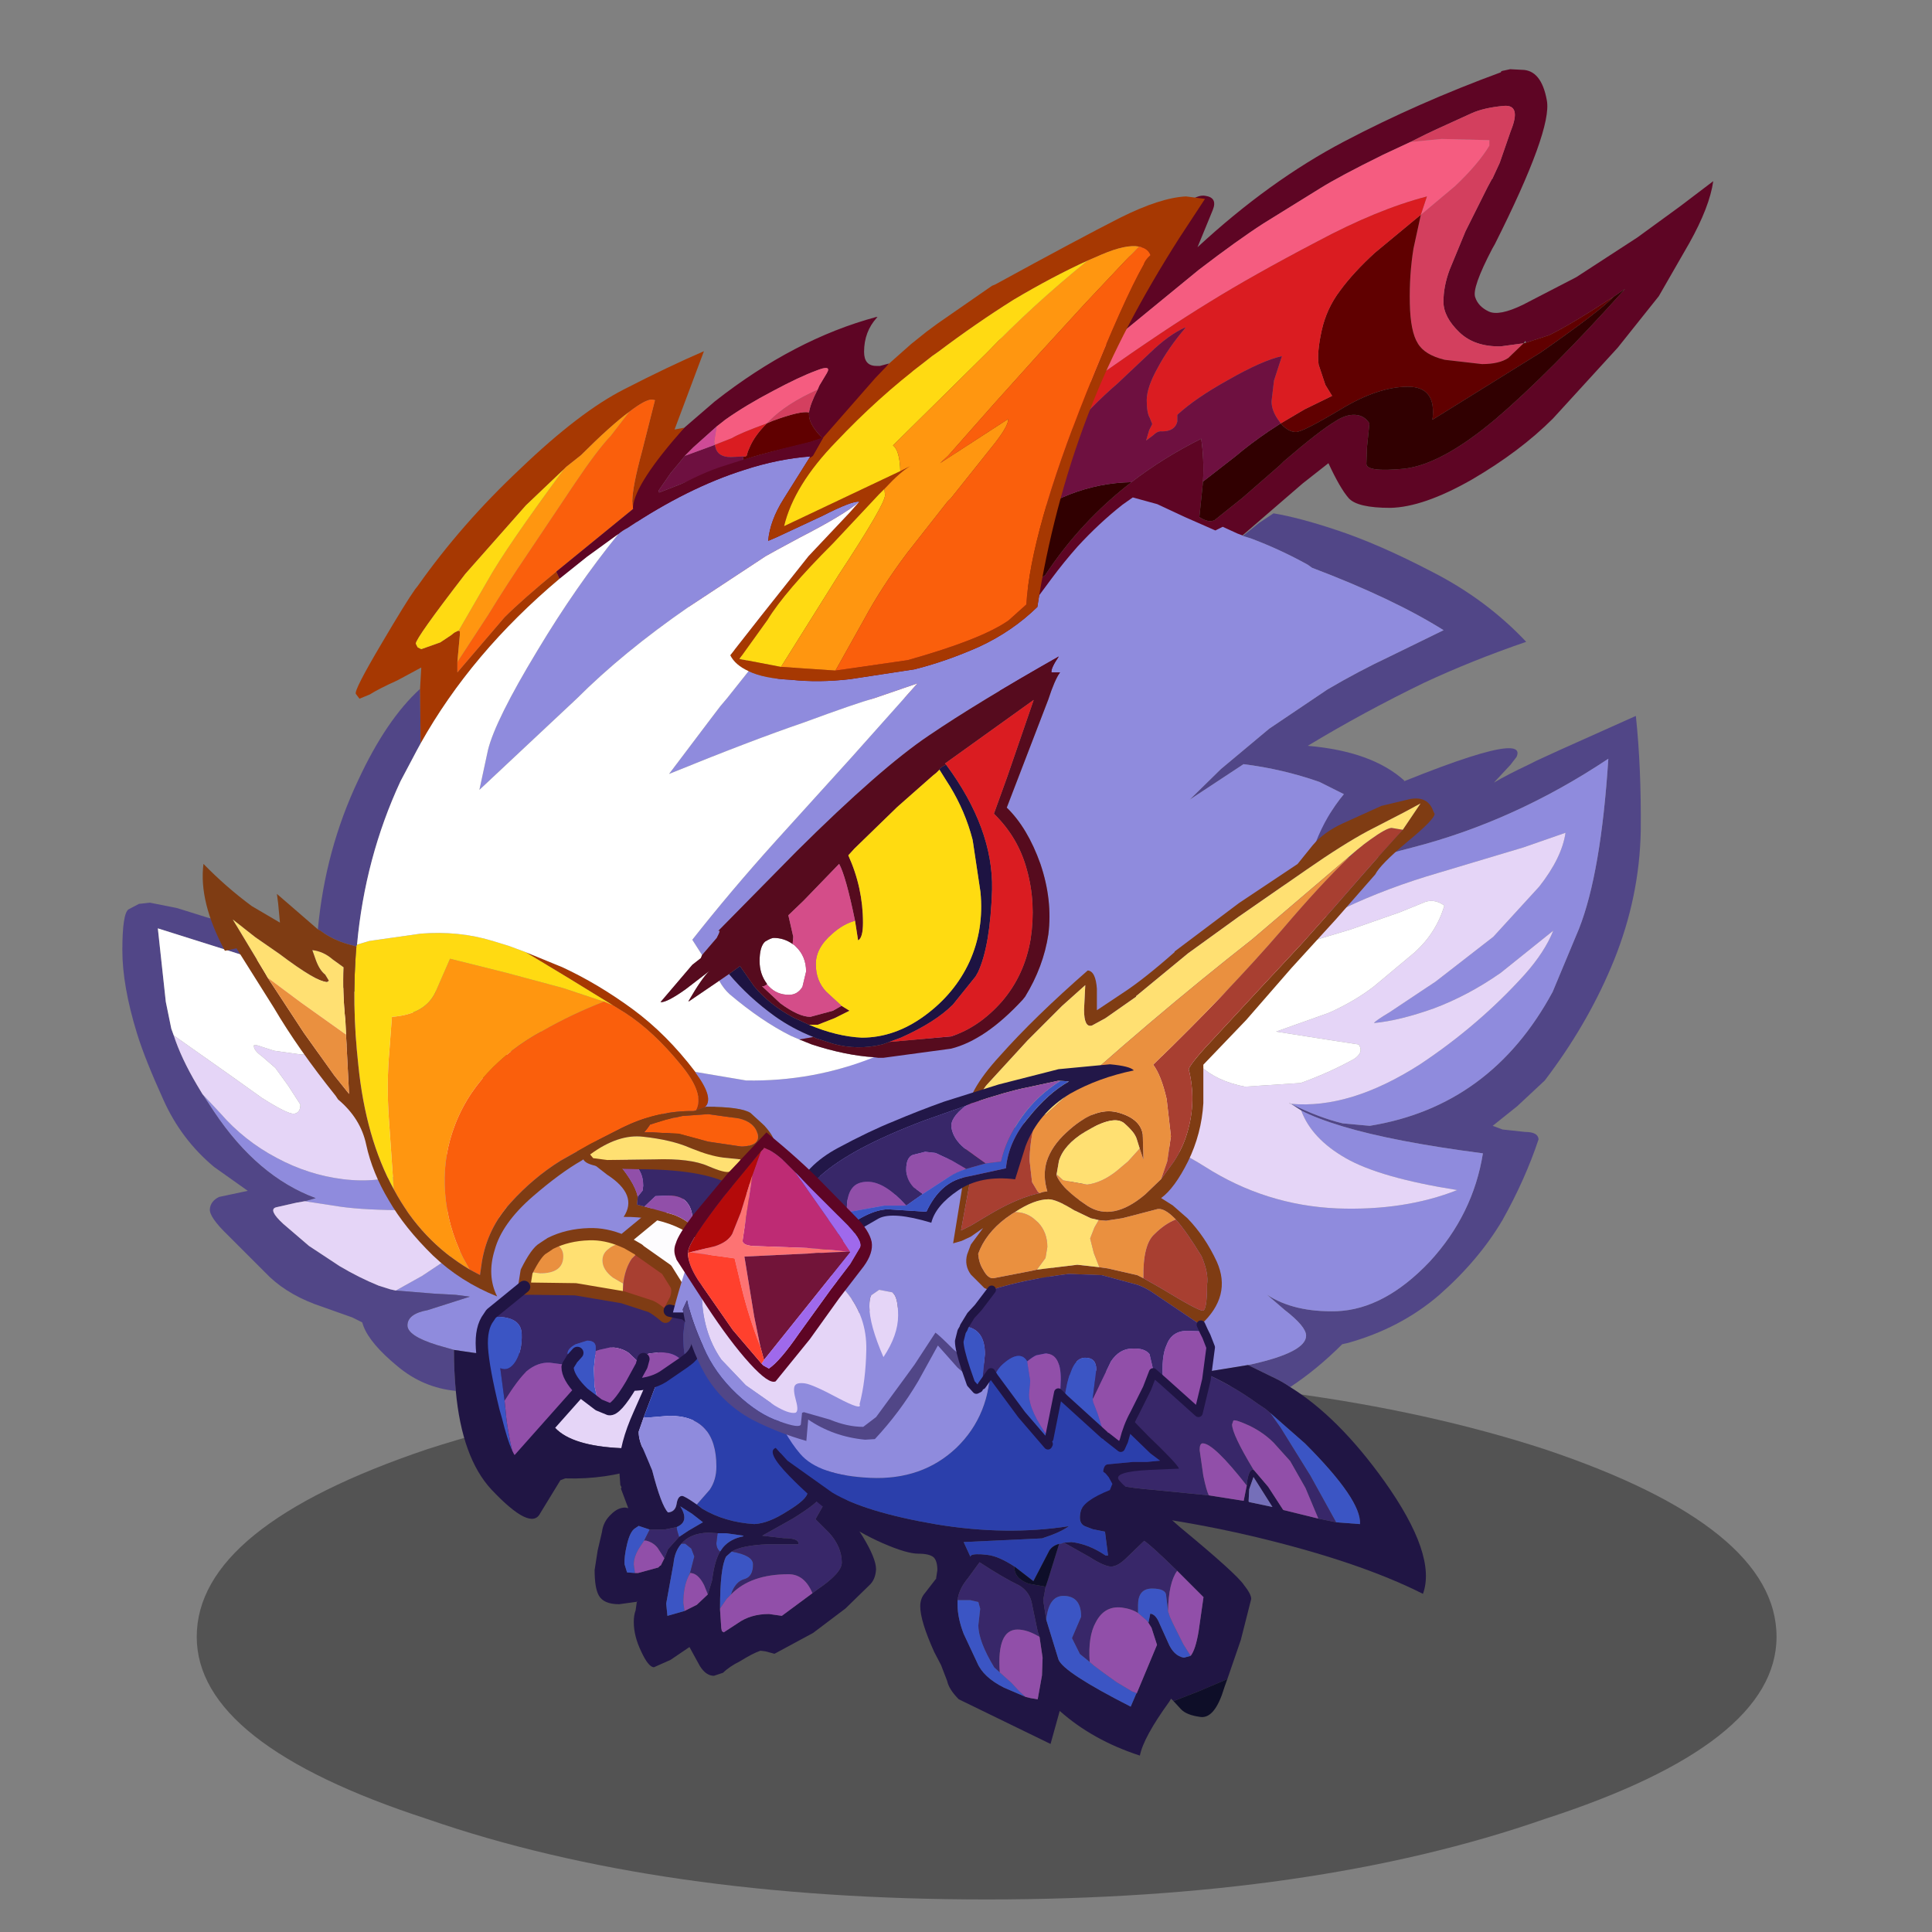 <svg xmlns:ffdec="https://www.free-decompiler.com/flash" xmlns:xlink="http://www.w3.org/1999/xlink" ffdec:objectType="frame" height="90" width="90" xmlns="http://www.w3.org/2000/svg"><rect width="100%" height="100%" fill="#808080" stroke="none"/><use ffdec:characterId="34" height="147.6" transform="translate(-4.05 -58.45)" width="102.85" xlink:href="#a"/><defs><g id="a" transform="translate(4.05 58.45)"><use ffdec:characterId="1" height="9.8" transform="matrix(1.326 0 0 2.497 9.165 64.013)" width="55.5" xlink:href="#b"/><use ffdec:characterId="3" height="71.75" transform="translate(43.8 33.35) scale(.57)" width="57.25" xlink:href="#c"/><use ffdec:characterId="5" height="50.35" transform="translate(5.7 42.05) scale(.57)" width="51.6" xlink:href="#d"/><use ffdec:characterId="7" height="34.5" transform="translate(27.7 58.4) scale(.57)" width="23" xlink:href="#e"/><use ffdec:characterId="9" height="37.95" transform="translate(35.8 60.15) scale(.57)" width="39.45" xlink:href="#f"/><use ffdec:characterId="11" height="23.85" transform="translate(22.165 54.815) scale(.57)" width="24.55" xlink:href="#g"/><use ffdec:characterId="13" height="33.2" transform="translate(31.35 48.2) scale(.57)" width="34.4" xlink:href="#h"/><use ffdec:characterId="15" height="16.5" transform="translate(21.1 49.05) scale(.57)" width="24.65" xlink:href="#i"/><use ffdec:characterId="22" height="142.55" transform="translate(27.37 -48.675) scale(.57)" width="125.35" xlink:href="#j"/><use ffdec:characterId="23" height="89.9" transform="translate(9.45 9.15) scale(.57)" width="108.15" xlink:href="#k"/><use ffdec:characterId="25" height="53.4" transform="translate(44.4 37.2) scale(.57)" width="39.35" xlink:href="#l"/><use ffdec:characterId="27" height="15.65" transform="translate(37 49.55) scale(.57)" width="27.75" xlink:href="#m"/><use ffdec:characterId="29" height="20.4" transform="translate(31.4 52.75) scale(.57)" width="16.15" xlink:href="#n"/></g><g id="o" fill-rule="evenodd"><path d="M.2 36.6q.85-4.5 2-7.3Q17.8 13.95 33 7.4 48.25.8 47.1 3.35l-.5.65-1.35 1.45q1.1-.65 2.8-1.45l.7-.35 1.85-.85L56.85 0q.45 4.25.4 9.4-.1 5.4-2.2 10.6-1.95 4.8-5.2 9.2l-.45.6-2.25 2.1-2 1.6.8.3 1.85.2q1.05 0 1.1.6-1.1 3.3-2.95 6.6-1.95 3.3-5.2 6.15-3.15 2.7-7.45 3.9l-.45.1q-2.05 2.05-4.25 3.5-.65-.45-1.3-.75l-2.15-1.05.25-.05q4.5-1 4.5-2.35 0-.75-1.75-2.1L26.7 47.3q2.2 1.45 5.7 1.35 3.9-.15 7.6-4.05 3.55-3.85 4.35-8.85-7.3-.95-11.45-2.2-2.15-.65-3.4-1.3l-.85-.55q2.35 1.15 4.25 1.6l2.2.2q9.9-1.6 14.95-10.95l2.15-5.15q1.8-4.55 2.4-13.9-7.65 5.1-16 7.25-8.4 2.15-16.85 6.15-7.8 3.7-13.85 10.25L6.85 28.3 5.2 30.25 3.95 31.8 1.7 34.6.3 36.5l-.1.1" fill="#514687"/><path d="M1 46.6q-.9-2.65-1-5.9-.05-2.05.2-4.1l.1-.1 1.4-1.9q4.3-1.75 9-1.3 6 .4 10.95 3.55 4.95 3.15 10.8 3.4 5.5.2 9.8-1.5-6.3-1-9.1-2.6t-3.65-3.9q1.25.65 3.4 1.3 4.15 1.25 11.45 2.2-.8 5-4.35 8.85-3.7 3.9-7.6 4.05-3.5.1-5.7-1.35l1.45 1.25q1.75 1.35 1.75 2.1 0 1.35-4.5 2.35l-.25.05-3.7.6-3.45.2-9.75-.6q-3.6-.7-7.25-6.65m4.2-16.35 1.65-1.95 1.05-1.15q6.05-6.55 13.85-10.25 8.45-4 16.85-6.15 8.35-2.15 16-7.25-.6 9.35-2.4 13.9l-2.15 5.15Q45 31.9 35.1 33.5l-2.2-.2q-1.9-.45-4.25-1.6 4.85.45 10.6-3.25 4.8-3.2 8.5-7.3 1.65-1.85 2.35-3.6L45.8 21q-2.65 1.85-5.45 2.9-2.8 1-4.9 1.2.05-.15 1.3-.9l3.75-2.5 4.7-3.65 3.75-4.1q1.85-2.35 2.15-4.4l-3.45 1.2-6.85 2.05q-4.3 1.25-7.85 2.95l-5.3 2.35q-3 1.25-6.55 3.15-5.9 3-9.45 4.95l-1.05.6-1.6.95-3.8 2.5" fill="#8f8bdd"/><path d="m1.7 34.6 2.25-2.8 1.25-1.55 3.8-2.5q1.85.85 3.85.6l3.95-.3 1.5-.25q1.6-.45 2.95.8t3.65 1.7l4.55-.3q2.25-.8 4.35-1.95.85-.55.4-1.2l-2.3-.35-4.45-.7 4.35-1.55q2.1-.95 3.65-2.15l3.35-2.8q1.75-1.6 2.4-3.8-.9-.65-1.8-.2l-1.85.75-4 1.4-4 1.2q-2 .7-3.55 2.05l-3.55 2.6-1.8.9-4.35 1.55-1.6.45q-2.1.7-4.1.6l1.05-.6q3.55-1.95 9.45-4.95 3.55-1.9 6.55-3.15l5.3-2.35q3.55-1.7 7.85-2.95l6.85-2.05 3.45-1.2q-.3 2.05-2.15 4.4l-3.75 4.1-4.7 3.65-3.75 2.5q-1.25.75-1.3.9 2.1-.2 4.9-1.2 2.8-1.05 5.45-2.9l4.3-3.45q-.7 1.75-2.35 3.6-3.7 4.1-8.5 7.3-5.75 3.7-10.6 3.25l-.15-.1.1.1h.05l.85.55q.85 2.3 3.65 3.9t9.1 2.6q-4.3 1.7-9.8 1.5-5.85-.25-10.8-3.4Q16.7 33.7 10.7 33.3q-4.7-.45-9 1.3" fill="#e5d5f7"/><path d="M10.6 26.8q2 .1 4.1-.6l1.6-.45 4.35-1.55 1.8-.9L26 20.7q1.55-1.35 3.55-2.05l4-1.2 4-1.4 1.85-.75q.9-.45 1.8.2-.65 2.2-2.4 3.8l-3.35 2.8q-1.55 1.2-3.65 2.15l-4.35 1.55 4.45.7 2.3.35q.45.65-.4 1.2-2.1 1.15-4.35 1.95l-4.55.3q-2.3-.45-3.65-1.7t-2.95-.8l-1.5.25-3.95.3q-2 .25-3.85-.6l1.6-.95" fill="#fff"/><path d="M28.6 54.85q3.95 2.45 7.7 7.7 4.3 6.05 3.15 9.2-5.25-2.65-13.9-4.7-5.7-1.35-12.35-2.1l-1.05-.1q-5.65-1.45-7-3-1.4-1.6-1.4-5 0-1.8.5-3.2l.55-1.05 1.55 1.35Q4.8 56.65 7.8 59.7t9.6 3.55l4.55.45 2.85.45.25-1.25.05-.45q.15-.85.45-.85l.1.05L26.8 63l1.2 1.85.05.05 2.85.7 1.45.3 1.95.15q.15-1.95-4.5-6.6l-2.85-2.5-.35-.3-.6-.4q-2.2-1.6-4.55-2.6l3.7-.6 2.15 1.05q.65.3 1.3.75m-1.45 9.8L25.6 62.2l-.35 1-.05 1 .05.05 1.9.4" fill="#201544"/><path d="m26.95 56.95 2.85 2.5q4.65 4.65 4.5 6.6l-1.95-.15-2.1-3.8-2.45-3.95-.85-1.2" fill="#3b55c4"/><path d="M4.8 52.6q-2.65-2.5-3.8-6 3.65 5.95 7.25 6.65l9.75.6 3.45-.2q2.35 1 4.55 2.6l.6.4.35.3.85 1.2 2.45 3.95 2.1 3.8-1.45-.3-1.05-2.5-1.25-2.2-1.35-1.5q-.85-.85-2-1.4-1.2-.55-1.3-.4l-.1.3q0 .8 1.75 3.7h-.05q-.3 0-.45.85l-.05.45q-2.7-3.45-3.6-3.45-.25 0-.25.55l.3 2.1q.25 1.2.45 1.6l-4.55-.45q-6.6-.5-9.6-3.55t-1.45-5.75L4.8 52.6" fill="#382769"/><path d="m30.9 65.6-2.85-.7-.05-.05L26.8 63l-1.15-1.35-.05-.05q-1.75-2.9-1.75-3.7l.1-.3q.1-.15 1.3.4 1.15.55 2 1.4l1.35 1.5 1.25 2.2 1.05 2.5m-5.85-2.7-.25 1.25-2.85-.45q-.2-.4-.45-1.6l-.3-2.1q0-.55.25-.55.9 0 3.6 3.45" fill="#914fa9"/><path d="m27.15 64.65-1.9-.4-.05-.05.05-1 .35-1 1.55 2.45" fill="#756fb9"/></g><g id="p" fill-rule="evenodd"><path d="m27.1 36.55-1.4-.4q-2.4-.75-2.4-1.6 0-.95 1.65-1.25l3.45-1.1-1.15-.15-1.8-.1-3.1-.25 2.15-1.2 3.75-2.5 3.5-3.1q-10 .5-13.9-.05l-2.95-.45.9-.25q-4.75-1.75-8.3-7.05l-.95-1.45L8 17.2q1.95 2.25 4.6 3.65 2.6 1.4 5.45 1.75 2.85.35 5.25-.55l5-2.25q2.6-1.4 5.7-2.25 1.2-.25 1.05.5.2.05-.1 1.7l-.65 1.7 3.55-3.05q1.95-1.7 3.05-2.65l3.1 1.2q4.4 2.15 4.4 5.3 0 3.4-1.4 5.4l-.85.95q-1.85 3.15-6.3 5.7l-3.15 1.5q-2.05.75-4.1 1l-1.9.1-1.9-.1-1.7-.25" fill="#8f8bdd"/><path d="M27.25 39.9q-2.65-.25-4.75-2-2.25-1.85-2.8-3.3l-.1-.3-.8-.4-3.1-1.1q-2.5-.95-4.05-2.6L8.6 27.15q-1.5-1.45-1.45-2.1.05-.65.75-1l2.35-.5L7.5 21.6q-2.7-2.25-4.15-5.5-1.5-3.3-2.15-5.4Q0 6.8 0 3.9 0 .9.5.55L1.35.1l.9-.1L4.5.45l2.4.75 6.5 1.85q4.65 1.35 6.9 2.2l11.85 4.5Q41.7 13.35 45 14.9q4.2 1.95 5.55 3.35l.9 1.5.15.35q.15 3.9-2 7.9l-.45.8-1.05 1.6q-2.55 3.55-6.25 5.15l-.5.25-6.8 2.95-1.25.4-.1.05-.3-.95-.3-1.45q2.05-.25 4.1-1l3.15-1.5q4.45-2.55 6.3-5.7l.85-.95q1.4-2 1.4-5.4 0-3.15-4.4-5.3l-3.1-1.2-7.8-3.05-8.75-3.5-2-.75Q16.65 6.4 2.9 2.1l.65 6L4 10.3l.2.55q.6 1.85 1.9 4.05l.45.75.95 1.45q3.55 5.3 8.3 7.05l-.9.25-.55.1h-.05l-1.75.4q-.65.2.6 1.35l2.1 1.8 2.5 1.65q1.6.95 3.2 1.6l.95.3.45.1 3.1.25 1.8.1 1.15.15-3.45 1.1q-1.65.3-1.65 1.25 0 .85 2.4 1.6l1.4.4q0 1.75.15 3.35" fill="#514687"/><path d="m22.35 31.7-.45-.1-.95-.3q-1.6-.65-3.2-1.6l-2.5-1.65-2.1-1.8q-1.25-1.15-.6-1.35l1.75-.4h.05l.55-.1 2.95.45q3.9.55 13.9.05l-3.5 3.1-3.75 2.5-2.15 1.2M6.55 15.65l-.45-.75q-1.3-2.2-1.9-4.05l4.75 3.35 2.45 1.75q2.05 1.3 2.6 1.3.55-.05.55-.75l-1-1.55-1.05-1.45-1.1-.95q-.7-.5-.65-.9H11l1.4.45 2.15.3q4.95 0 7.8-3.95l2 .75 8.75 3.5 7.8 3.05q-1.1.95-3.05 2.65l-3.55 3.05.65-1.7q.3-1.65.1-1.7.15-.75-1.05-.5-3.1.85-5.7 2.25l-5 2.25q-2.4.9-5.25.55t-5.45-1.75Q9.95 19.45 8 17.2l-1.45-1.55m26.75 23.5 1.25-.4 6.8-2.95.5-.25q3.7-1.6 6.25-5.15l1.3 3.8q.75 2.85-1.6 6.7-2.35 3.8-6.5 3.7-4.2-.1-5.75-1.5-.9-.8-1.8-2.85l-.45-1.1" fill="#e5d5f7"/><path d="M4.2 10.85 4 10.3l-.45-2.2-.65-6q13.75 4.3 19.45 6.35-2.85 3.95-7.8 3.95l-2.15-.3-1.4-.45h-.25q-.05.4.65.9l1.1.95 1.05 1.45 1 1.55q0 .7-.55.75-.55 0-2.6-1.3L8.95 14.2 4.2 10.85" fill="#fff"/><path d="M49.6 28q3.3 10.8-1.7 15.05-5.05 4.2-11.7 4l-.4.15-1.65 2.7q-.75 1.5-4-1.95-2.4-2.6-2.9-8.05-.15-1.6-.15-3.35l1.7.25 1.9.1 1.9-.1.3 1.45.3.95.1-.05.45 1.1q.9 2.05 1.8 2.85 1.55 1.4 5.75 1.5 4.15.1 6.5-3.7 2.35-3.85 1.6-6.7l-1.3-3.8 1.05-1.6.45-.8" fill="#201544"/></g><g id="q" fill-rule="evenodd"><path d="M6.35 4.1Q8.3 0 12.1 0q.95 0 2.45 1.15L16.6 2.8q.5.5 1.7 3.1l1.5 3.4.55 2.55.25 3.85v4.4l.1.4q.2 1.1 1.2 2.6 1.1 1.8 1.1 2.7-.05.85-.55 1.3L20.5 29l-2.65 2-3.15 1.7-.75-.2-.4-.05q-.6.2-1.65.85-.9.45-1.4.95l-.75.25q-.65 0-1.15-.8l-.85-1.55L6.2 33.2l-1.35.6q-.45 0-1.05-1.3-.6-1.25-.6-2.4 0-.55.15-.95l.1-.7-1.45.2q-1.25 0-1.65-.7-.35-.6-.35-2.1l.25-1.6.35-1.5q.1-.85.75-1.45.55-.55 1.15-.55l.25.05-.6-1.6.05-.1-.1-.2-.1-1.4q0-1.95 1.2-4.6l1.9-4.3q.3-2.4 1.25-4.5m2 16.4.45.35q1.85 1.1 4.25 1.25 1.15-.05 2.7-1.05 1.65-1 1.65-1.55l-1-1.3q-1.05-1.2-1.25-2.05l1.75.95q1.1.6 2.05.6l.5-.1-.55-2.4q0-2.4-1.2-5.8-2.75-7.3-4.4-7.9L11.8 1Q9.9 1 8.3 3.1 7 4.85 6.3 7.3l-1.6 4.25L4 13.4l-.4 1.15q0 .7.4 1.5l.7 1.65q.75 2.9 1.3 3.45.6-.05.7-.7.1-.65.45-.65.2 0 1.2.7m10.5-.55h-.45q-.2.45-2.2 1.7l-2.5 1.4 1.75.2q1.3 0 1.2.5H14.1q-2.1.1-2.9.6l-.45.4q-.5.9-.5 4.25v.1l.1 1.5.05.25.15.1 1.15-.75q1.05-.75 2.55-.75l1.05.15 2.5-1.85.4-.3q2-1.35 2-2.2 0-1.3-1.05-2.45l-1.1-1.1.85-1.5v-.25h-.05m-8.6 4.4.25-.35q.6-.7 1.65-.9v-.05l-1.4-.2h-.7l-.75-.05q-1.5.05-2.2.9-.55.6-.65 1.6l-.1.55-.5 2.75.1 1 1.4-.4 1-.5.9-.85.35-1.15q.2-1.6.65-2.35m-5.75-1.8-.9-.3-.3.2q-.4.25-.65 1.3t-.2 1.65l.2.65.65.05h.25l1.65-.45.15-.15h.05l.3-.6.3-.75.9-1 .75-.5 1.2-.7-.9-.7-.95-.6q.75 1.2-.2 1.65l-.1.05-1 .2H4.5M3.45 28.4v.05l.05-.05h-.05" fill="#201544"/><path d="m4 13.4.7-1.85L6.3 7.3q.7-2.45 2-4.2Q9.9 1 11.8 1l1.5.5q1.65.6 4.4 7.9 1.2 3.4 1.2 5.8l.55 2.4-.5.1q-.95 0-2.05-.6l-1.75-.95q.2.85 1.25 2.05l1 1.3q0 .55-1.65 1.55-1.55 1-2.7 1.05-2.4-.15-4.25-1.25l-.45-.35 1.05-1.2q.55-.8.55-1.9 0-4.15-3.85-4.15l-1.8.15H4" fill="#2b3fab"/><path d="M10.25 29q0-3.35.5-4.25l.45-.4q1.75.3 1.75 1.05 0 1-.7 1.2-.75.2-1.1 1.25l-.35.35-.55.8m-.2-6.15h.7l1.4.2v.05q-1.05.2-1.65.9l-.25.35q-.3-.25-.3-.7l.1-.8m-2.7 6.35-1.4.4-.1-1 .5-2.75.1-.55q.1-1 .65-1.6h.3l.5.4.25.65-.35 1.35h-.05v.15H7.7v.05q-.45.9-.45 2.25l.1.65M3.3 26.1l-.65-.05-.2-.65q-.05-.6.2-1.65.25-1.05.65-1.3l.3-.2.9.3-.45.9-.3.45q-.55.8-.55 1.5l.1.7m3.4-3.75.1-.05q.95-.45.2-1.65l.95.6.9.7-1.2.7-.75.5-.15-.5-.05-.3" fill="#3b55c4"/><path d="M11.2 24.35q.8-.5 2.9-.6h2.55q.1-.5-1.2-.5l-1.75-.2 2.5-1.4q2-1.25 2.2-1.7h.45l.05.1v.15l-.85 1.5 1.1 1.1q1.05 1.15 1.05 2.45 0 .85-2 2.2l-.4.3q-.65-1.55-1.95-1.55-3.1 0-4.7 1.65.35-1.05 1.1-1.25.7-.2.7-1.2 0-.75-1.75-1.05m-1.15-1.5-.1.8q0 .45.3.7-.45.75-.65 2.35l-.35 1.15-.3-.75q-.5-1-1.15-1l.35-1.35-.25-.65-.5-.4h-.3q.7-.85 2.2-.9l.75.05m-5.55-.3h1.2l1-.2.05.3.15.5-.9 1-.3.75-.55-.85q-.35-.45-.95-.6h-.15l.45-.9" fill="#382769"/><path d="M8.35 20.5q-1-.7-1.2-.7-.35 0-.45.65-.1.65-.7.7-.55-.55-1.3-3.45L4 16.05q-.4-.8-.4-1.5L4 13.4h.3l1.8-.15q3.85 0 3.85 4.15 0 1.1-.55 1.9l-1.05 1.2" fill="#8f8bdd"/><path d="m17.8 27.75-2.5 1.85-1.05-.15q-1.5 0-2.55.75l-1.15.75-.15-.1-.05-.25-.1-1.5V29l.55-.8.35-.35q1.6-1.65 4.7-1.65 1.3 0 1.95 1.55m-8.55.1-.9.85-1 .5-.1-.65q0-1.35.45-2.25l.05-.05.05-.15q.65 0 1.15 1l.3.75M5.7 24.9l-.3.6h-.05l-.15.15-1.65.45H3.3l-.1-.7q0-.7.55-1.5l.3-.45h.15q.6.15.95.6l.55.85" fill="#914fa9"/></g><g id="r" fill-rule="evenodd"><path d="m1.95 3.25 1.2-1Q6.3.05 12.95 0q2.5-.05 4.75.65 3.6 1.1 6.45 4.1l6.9 7.1q2.35 2.25 2.5 2.65l-2.35.1q-3.1.15-2.55.85.55.65.95.75.35.1 1.55.95l1.6 1.35.5.45.4.35q4.6 3.8 5.2 4.7.6.75.6 1.15l-.85 3.35-1.1 3.2-2.35 1-2.05.8-.2-.2-.15.25q-2.1 2.9-2.4 4.4-3.85-1.25-6.55-3.65l-.75 2.7-7.5-3.65q-.8-.8-.95-1.5l-.5-1.3-.55-1.05q-1.15-2.55-1.15-3.75 0-.65.4-1.1l.85-1.1.05-.05v-.05l.1-.65q0-.75-.3-1.05-.35-.3-1.25-.3-.95 0-2.9-.85T5.5 18.4q-1.9-1.35-3.8-3.3-1.95-2-1.1-2.3l.95 1.05 3.65 2.6q2.65 1.6 8.5 2.6 5.75.95 10.85.15-.65.5-2.2 1l-6.4.3.55 1.2q0-.25.9-.2l.5.05q.9.1 2.2.95-.05.95 1.15 1.4l1.4.25-.2 1.1.25 1.6.2.65.8 2.6q.4 1.05 5.9 3.85l.45-1.05.05-.05 1.65-3.95-.45-1.4-.25-.4.15-.75q.45.05.75.8l.7 1.55q.45 1.1 1.3 1.25l.55-.15q.4-.5.65-2l.4-2.8-2.15-2.15q-2.15-2.1-2.7-2.45l-1.4 1.35q-.75.75-1.3.75t-1.8-.8l-2.05-1.15.6-.05q1.4.15 2.8 1.1h.2l-.25-1.95-1-.2-.65-.25q-.55-.25-.35-1.15.15-.9 2.4-1.8l.2-.5-.3-.55-.25-.3-.2-.15q.05-.55.35-.6l2.1-.2h1.15l1.05-.1-.8-.6L20.7 3.1l-2.8-1.15-.7-.3-6.65-.3q-4.25.35-8.6 1.9m20.2 25L22 27.8l-.45-2.15q-.15-1.05-1.05-1.6-1.35-.65-3.25-1.9l-.95 1.3q-.75.9-.85 1.8v.35q0 1.1.5 2.4l1.1 2.35q.5 1.2 2.2 2.05l1.75.75.4.1.6.1.35-1.95.05-1.45-.25-1.7" fill="#201544"/><path d="m17.9 1.95 2.8 1.15 10.5 10.15.8.6-1.05.1H29.8l-2.1.2q-.3.05-.35.6l.2.15.25.3.3.55-.2.5q-2.25.9-2.4 1.8-.2.9.35 1.15l.65.25 1 .2.25 1.95h-.2q-1.4-.95-2.8-1.1l-.6.05-.25.1h-.15q-.55.15-.8.55l-1.3 2.5-1.55-1.2q-1.3-.85-2.2-.95l-.5-.05q-.9-.05-.9.2l-.55-1.2 6.4-.3q1.55-.5 2.2-1-5.1.8-10.85-.15-5.85-1-8.5-2.6l-3.65-2.6L.6 12.8Q.05 11.7 0 8.65q1.25 3.1 2.6 4.65 1.5 1.75 5.7 1.95 4.25.2 7.05-2.45 2.8-2.7 2.8-6.95L18 2.95l-.1-1" fill="#2b3fab"/><path d="m24.15 20.55 2.05 1.15q1.25.8 1.8.8t1.3-.75l1.4-1.35q.55.35 2.7 2.45-.7.95-.75 3.3l-.15-1.25q0-.6-1.15-.6t-1.15 1.35v.65q-.55-.35-1.35-.45-1.4-.15-2.1 1.2-.65 1.15-.5 3.25l-.8-.65-.65-1.3.75-1.75q0-1.7-1.45-1.7-1.2 0-1.4 1.95l-.25-1.6.2-1.1.2-.6.9-2.9h.15l.25-.1m-8.7 4.7q.1-.9.85-1.8l.95-1.3q1.9 1.25 3.25 1.9.9.55 1.05 1.6L22 27.8l.15.45q-1-.6-1.8-.6-1.7 0-1.45 3.5l-.45-.4q-1.3-2.15-1.3-3.45l.15-1.35-.15-.55-.65-.15h-1.05" fill="#382769"/><path d="m22.65 24.15-1.4-.25q-1.2-.45-1.15-1.4l1.55 1.2 1.3-2.5q.25-.4.8-.55l-.9 2.9-.2.6" fill="#0e0e29"/><path d="M1.95 3.25q4.35-1.55 8.6-1.9l6.65.3.7.3.1 1 .15 2.9q0 4.25-2.8 6.95-2.8 2.65-7.05 2.45-4.2-.2-5.7-1.95Q1.25 11.75 0 8.65v-.9q.1-2.35 1.55-4l.4-.5" fill="#8f8bdd"/><path d="m34.5 29.8-.55.15q-.85-.15-1.3-1.25l-.7-1.55q-.3-.75-.75-.8l-.15.75-.15-.2-.7-.6v-.65q0-1.35 1.15-1.35t1.15.6l.15 1.25.15.45.25.55.85 1.7.6.95m-4.4 3.05-.05.05-.45 1.05q-5.5-2.8-5.9-3.85l-.8-2.6-.2-.65q.2-1.95 1.4-1.95 1.45 0 1.45 1.7l-.75 1.75.65 1.3.8.65.35.3.8.6 1.05.75 1.25.75.4.15m-14.65-7.6h1.05l.65.15.15.55-.15 1.35q0 1.3 1.3 3.45l.45.4.95.85.65.7.5.45-1.75-.75q-1.7-.85-2.2-2.05L15.95 28q-.5-1.3-.5-2.4v-.35" fill="#3b55c4"/><path d="M33.4 22.85 35.55 25l-.4 2.8q-.25 1.5-.65 2l-.6-.95-.85-1.7-.25-.55-.15-.45q.05-2.35.75-3.3m-2.35 4.25.25.4.45 1.4-1.65 3.95-.4-.15-1.25-.75-1.05-.75-.8-.6-.35-.3q-.15-2.1.5-3.25.7-1.35 2.1-1.2.8.1 1.35.45l.7.6.15.2M18.9 31.15q-.25-3.5 1.45-3.5.8 0 1.8.6l.25 1.7-.05 1.45-.35 1.95-.6-.1-.4-.1-.5-.45-.65-.7-.95-.85" fill="#914fa9"/><path d="m33.1 33.5 2.05-.8 2.35-1-.2.55-.05.15q-.75 2.5-1.9 2.4-1.2-.15-1.65-.65l-.6-.65" fill="#0e0e28"/></g><g id="s"><path d="M5.6 4.95h.3q.75.3.75 1.05 0 1.4-1.9 1.4l-1.1-.15q.8-1.6 1.35-1.9l.45-.3.15-.1m5.95 3.3-.85-.5q-.85-.65-.85-1.4 0-.6.5-.95.5-.45 1.5-.5l.95.55.1.1-.65.65q-.55.8-.7 2.05" fill="#ea903f" fill-rule="evenodd" transform="translate(.5 .5)"/><path d="m3.65 7.25 1.1.15q1.9 0 1.9-1.4 0-.75-.75-1.05h-.3q1.4-.7 3.15-.75 1.35-.05 2.75.55l.35.15q-1 .05-1.5.5-.5.35-.5.95 0 .75.85 1.4l.85.5-.05.95v.15L7.65 8.7l-3.7-.05h-.5V8.5l.2-1.25" fill="#ffe072" fill-rule="evenodd" transform="translate(.5 .5)"/><path d="M3.45 8.5v.15h.5l3.7.05 3.85.65 2.15.7q.4.1 1.35.9l.35-.5.45.1.8.15.05.05-.2 1.65q0 1.15.15 1.8v.4l-.05.05-.6-.45q-.55-.35-1.4-.35l-.9.1q-.3.1-.45.45l-.2.45-1-.95q-.65-.45-1.5-.45l-.9.2-.3.1v-.3q0-.55-.7-.55l-.95.3q-.65.35-.65.75l.2.45.1.1-.25.4-1.5-.2q-1-.05-1.9.7-.7.65-1.8 2.4l-.35-2.65q.7.3 1.25-.55.55-.9.5-2.25-.05-1.4-2.1-1.4l-.6.05.2-.3 2.7-2.2" fill="#382769" fill-rule="evenodd" transform="translate(.5 .5)"/><path d="m.55 11 .6-.05q2.05 0 2.1 1.4.05 1.35-.5 2.25-.55.85-1.25.55l.35 2.65.1.95q.1 1.45.75 4.1-.65.1-1.55-3.5l-.2-.7Q.1 15.15 0 13.5q-.1-1.65.55-2.5m6.75 3.5-.1-.1-.2-.45q0-.4.65-.75l.95-.3q.7 0 .7.55v.3l-.15 1.4.05 1.45.35 1.55-1.25-.95-.25-.25Q7 15.85 7 15.05l.05-.15h.1l.35.1-.2-.5.05-.1.45-.5-.45.5-.05.1" fill="#3b55c4" fill-rule="evenodd" transform="translate(.5 .5)"/><path d="M1.85 17.8q1.1-1.75 1.8-2.4.9-.75 1.9-.7l1.5.2-.05.15q0 .8 1.05 1.9l-5.2 5.85-.15.05q-.65-2.65-.75-4.1l-.1-.95m7.45-4.05.3-.1.9-.2q.85 0 1.5.45l1 .95.05.1.15-.55q.15-.35.45-.45l.9-.1q.85 0 1.4.35l.6.45-1.75 1.2q-1.05.65-2.6.65-1.25 2.1-1.8 2l-.85-.35-.35-1.55-.05-1.45.15-1.4m3.75 1.2-.85 1.55.85-1.55" fill="#914fa9" fill-rule="evenodd" transform="translate(.5 .5)"/><path d="m11.85 4.9-.35-.15L16.9.3l1.4-.3q1.45 0 3.25.9 2 1 2 2.15 0 2.45-2 3.8l-5.7 2.65q.25-.75 0-1.2l-.75-1.2-2.2-1.55.25-.15q-.35-.5-1-.5h-.3" fill="#fdfcfe" fill-rule="evenodd" transform="translate(.5 .5)"/><path d="M16.6 14.6v-.4q-.15-.65-.15-1.8l.2-1.65.6.5q.45.6.45 1.35 0 1.2-.95 1.9l-.15.1" fill="#504585" fill-rule="evenodd" transform="translate(.5 .5)"/><path d="M11.5 9.35V9.2l.05-.95q.15-1.25.7-2.05l.65-.65 2.2 1.55.75 1.2q.25.45 0 1.2l-.5.95-.35.5q-.95-.8-1.35-.9l-2.15-.7" fill="#a83f31" fill-rule="evenodd" transform="translate(.5 .5)"/><path d="m3.65 7.25-.2 1.25v.15h.5l3.7.05 3.85.65 2.15.7q.4.1 1.35.9l.35-.5.5-.95 5.7-2.65q2-1.35 2-3.8 0-1.15-2-2.15-1.8-.9-3.25-.9l-1.4.3-5.4 4.45q-1.4-.6-2.75-.55-1.75.05-3.15.75m6.25-.05-.35-.15m-6.05.3-.45.3q-.55.3-1.35 1.9m8.2-2.35.95.55.1.1 2.2 1.55.75 1.2q.25.45 0 1.2" fill="none" stroke="#7f3c14" stroke-linecap="round" stroke-linejoin="round" transform="translate(.5 .5)"/><path d="m7.05 14.9.25-.4.05-.1.45-.5m8.75.75.05-.05.15-.1q.95-.7.95-1.9 0-.75-.45-1.35l-.6-.5m-.05-.05-.8-.15-.45-.1M.55 11l.2-.3 2.7-2.2m6.1 9.65.85.35q.55.1 1.8-2l.85-1.55.15-.55m-3.65 3.75L8.3 17.2l-.25-.25-5.2 5.85-.15.05q-.65.1-1.55-3.5l-.2-.7Q.1 15.15 0 13.5q-.1-1.65.55-2.5m6.5 3.9-.05.15q0 .8 1.05 1.9m8.5-2.3-1.75 1.2q-1.05.65-2.6.65" fill="none" stroke="#201544" stroke-linecap="round" stroke-linejoin="round" transform="translate(.5 .5)"/></g><g id="t" fill-rule="evenodd"><path d="M11.4 17.8q-1.9-2.15-5.05-2.15-1.45 0-2.5 1-1.5 1.35-1.5 4.3 0 3.3 1.6 5.6l2 2.1L8.3 30.3q1.15.7 1.7.6.3-.1.05-1t-.1-1.2q.15-.3.85-.2.65.1 2.7 1.2 2 1.05 1.75.5.5-1.9.55-4.45.05-2.7-1.65-4.75l-2.75-3.2M.85 22.7H0q1.8-7 4.6-10.9l1.6-2.75q.9-1.5 1.9-2.55 2.05-2.1 6.8-4.2Q20.05 0 23.7 0q4.3 0 7.15 1.8l.55.4q1.5 1.1 2.25 2.55.15 2.45-.6 5.2L31 16.85l-1.15 3.2q-1.1 2.7-2.35 4.15-2.35 3.25-2.7 3.15l-1.9-1.65q-1.15-1.15-1.45-1.35l-1.7 2.6-.8 1.1-2.35 3.2-1.05.8q-1.3 0-2.75-.6l-2.1-.6-.15.05-.1.95q-.1.35-1.75-.25-1.7-.55-3.5-2.25t-2.7-3.8q-.95-2.1-1.35-3.85l-.35.75.05.25m16-1.85-.65.45q-.15.25-.15.9 0 1.5 1.15 4.15 1.2-1.8 1.2-3.4 0-1.6-.5-1.9l-1.05-.2" fill="#8f8bdd"/><path d="m11.4 17.8 2.75 3.2q1.7 2.05 1.65 4.75-.05 2.55-.55 4.45.25.55-1.75-.5-2.05-1.1-2.7-1.2-.7-.1-.85.2-.15.3.1 1.2.25.9-.05 1-.55.1-1.7-.6l-2.35-1.65-2-2.1q-1.6-2.3-1.6-5.6 0-2.95 1.5-4.3 1.05-1 2.5-1 3.15 0 5.05 2.15m5.45 3.05 1.05.2q.5.3.5 1.9 0 1.6-1.2 3.4-1.15-2.65-1.15-4.15 0-.65.15-.9l.65-.45" fill="#e5d5f7"/><path d="M33.65 4.75q.75 1.45.75 3.3 0 2.15-1.75 6.95l-2.45 5.9-1.05 2.2-.55 1.1-.75 1.1-1.55 1.75q-.85.85-1.15 1.8l-1.9-1.65-1.6-1.8-1.6 2.9q-1.5 2.55-3.55 4.75l-.8.05q-2.6-.25-4.65-1.65l-.15 1.75q-2.3-.65-4.45-1.75Q4 30.1 2.65 27.8 1.3 25.45.85 22.7l-.05-.25.35-.75q.4 1.75 1.35 3.85.9 2.1 2.7 3.8 1.8 1.7 3.5 2.25 1.65.6 1.75.25l.1-.95.15-.05 2.1.6q1.45.6 2.75.6l1.05-.8 2.35-3.2.8-1.1 1.7-2.6q.3.2 1.45 1.35l1.9 1.65q.35.1 2.7-3.15 1.25-1.45 2.35-4.15l1.15-3.2 2.05-6.9q.75-2.75.6-5.2" fill="#514687"/></g><g id="u" fill-rule="evenodd"><path d="m21.55 16.25-.25.25q-2.65-3.15-7.35-3.1 1.2-1.8-1.35-3.45L7.4 5.9 0 .2 3.55 0q6.1 1.1 11.65 3.95 5.55 2.85 7.3 5.3l2.15 3.35-.35.5q-1.05-1.95-2.7-3.6-1.85-1.8-4.25-3.2-2.3-1.45-4.75-2.35L7.85 2.2l-3-.5q1.65.7 3.75 2.5l4.2 4.05.25.25q1.8 2 2.05 3.25v.05h-.05.05l-.05.6.6.15 2.15.6q.9.25 1.8 1l1.95 2.1" fill="#7f3c13"/><path d="m24.3 13.1-.85 1.15-.6.6-1.3 1.4-1.95-2.1q.05-1.3-.45-1.9-.45-.6-1.55-.6l-1.05.05-.9.85-.6-.15.05-.6v-.05l.4-.5.05-.4q0-1.4-1.15-2.05-.6-.4-1.6-.55L8.6 4.2Q6.5 2.4 4.85 1.7l3 .5 4.75 1.75q2.45.9 4.75 2.35 2.4 1.4 4.25 3.2 1.65 1.65 2.7 3.6" fill="#382769"/><path d="M19.6 14.15q-.9-.75-1.8-1l-2.15-.6.9-.85 1.05-.05q1.1 0 1.55.6.5.6.45 1.9m-4.5-2.4q-.25-1.25-2.05-3.25l-.25-.25q1 .15 1.6.55 1.15.65 1.15 2.05l-.05.4-.4.5" fill="#914fa9"/></g><g id="v" fill-rule="evenodd"><path d="M88.35 9.15q-.3 2.1-1.95 5.05l-2.5 4.35-3.35 4.2-5.3 5.8q-2.7 2.7-6.65 5-3.95 2.25-6.65 2.3-2.7 0-3.4-.8-.7-.8-1.65-2.85l-2.1 1.65-9.85 8.5q-9 7.75-13.85 8.35l-5.2.5-5.85.3q-6.15.25-10.8-3.3-2.55-2.05-4.75-4.35L3.1 42.3Q.7 39.45.15 35.9L0 36v-.2l.05-.65q.55-2.5 4.15-5.8l2.55-2.2q6.5-5.1 13.2-6.9h.1l-.05.05q-1.05 1.15-1.05 2.8 0 1.15 1 1.15h.3l.75-.2-.2.25 2.75.5q1.6.45 4.5-1.35l4.05-2.8 2.15-1.5 4.6-2.7q3.65-2.25 5.3-4.25 1.65-2.05 2.7-1.85 1 .15.6 1.15l-1.25 3.05q5.9-5.45 12-8.65 6-3.15 12.8-5.65-.05-.1.3-.15l.45-.1.95.05q1.6 0 2.05 2.5.45 2.4-4.25 11.75l-.2.35q-1.7 3.25-1.4 4 .25.75 1.1 1.15.85.4 2.8-.55L77.15 17l5-3.25 3.5-2.55 2.7-2.05M72.85 22.4l-1.85.25q-2.15.05-3.4-1.15-1.3-1.25-1.3-2.5t.5-2.6l1.3-3.15 1.8-3.6.35-.65.05-.05.6-1.3.9-2.6q.9-2.2-.6-2.05-1.6.15-2.6.6l-2.85 1.3-.85.4-1.3.65Q62.4 6.5 61.35 7 57.8 8.75 56.2 9.75l-4.6 2.85q-2.1 1.35-5.3 3.8l-7.2 5.9-1.8 1q-1.4.75-2.4 2.35l-1.55 2.5-.8 2.4q-1.95 2.4-3.7 5.5-.15 1.15 1.15.8l-1.45 2.05-.6.4-2.85 2.3q-1.8 1.7-2.5 3.9l-.15.6 3.45-.85 2.6-.85q1.95-.7 3.65-1.9l1.6-1.15q2.9-4.4 7.05-7.6 2.6-2 5.7-3.55.25 1.65.15 3.5l-.3 2.9q.75.5 1.25.25l2.25-1.8 3.1-2.7.3-.3q2.9-2.5 4.25-3.3.85-.55 1.6-.5.75.05 1.15.7l-.2 1.95-.05 1.35q0 .7 3.1.4 3.05-.35 7.45-4.05 4.4-3.75 10.6-10.65l-.95.65q-3.7 2.4-5.3 3.15l-1.85.6-.05-.15-.15.2m-57.7 3.8.15-.35.6-1q.45-.75-.9-.2-1.35.5-3.5 1.65-2.2 1.15-3.9 2.35l-.25.2-.45.35L5 30.9l-.5.5-.1.1-.1.1-.4.5-.75.9-1 1.45.05.15 6.4-2.5.45-.15q1.1-.4 3.2-.9l.65-.15 1.6-.4.45-.15.6-.2q-1.1-1.1-1.1-1.9v-.2q.1-.7.7-1.85" fill="#5e0524"/><path d="m63.6 5.95 1.3-.65.85-.4 2.85-1.3q1-.45 2.6-.6 1.5-.15.6 2.05l-.9 2.6-.6 1.3-.05.05-.35.65-1.8 3.6-1.3 3.15q-.5 1.35-.5 2.6t1.3 2.5q1.25 1.2 3.4 1.15l1.85-.25-1.25 1.2q-.75.5-2.15.5l-3.05-.35q-1.65-.4-2.2-1.35-.6-.95-.65-3.25-.05-2.35.3-4.5l.6-2.75 2.8-2.35q1.9-1.8 2.8-3.3V5.8l-3.9-.1-2.55.25" fill="#d33f5e"/><path d="m32.55 30.55.8-2.4 1.55-2.5q1-1.6 2.4-2.35l1.8-1 7.2-5.9q3.2-2.45 5.3-3.8l4.6-2.85q1.6-1 5.15-2.75 1.05-.5 2.25-1.05l2.55-.25 3.9.1v.45q-.9 1.5-2.8 3.3l-2.8 2.35.5-1.5q-4.05 1.05-9 3.7-5.25 2.75-8.8 4.95-3.6 2.2-8.85 5.9-3.05 2.15-5.75 5.6M6.9 29.2l.45-.35.25-.2q1.7-1.2 3.9-2.35 2.15-1.15 3.5-1.65 1.35-.55.9.2l-.6 1-.15.35q-2.5 1.1-3.95 2.55l-.2.2q-2.2.8-2.85 1.2l-1.4.55-.05-.25.2-1.25" fill="#f55c80"/><path d="m73.05 22.35 1.85-.6q1.6-.75 5.3-3.15-1.15 1.2-5.95 4.55l-8.85 5.5q.35-2.7-2-2.7-2.45 0-5.5 1.85-3.1 1.85-3.65 1.85-.65 0-1.25-.7l1.95-1.15 2.25-1.1-.55-.9-.55-1.65q-.15-1 .25-2.8.4-1.8 1.5-3.25 1.1-1.5 2.85-3.1l3.2-2.65.55-.45-.6 2.75q-.35 2.15-.3 4.5.05 2.3.65 3.25.55.95 2.2 1.35l3.05.35q1.4 0 2.15-.5l1.25-1.2.2-.05m-58.6 5.7v.2q0 .8 1.1 1.9l-.6.2-.45.15-1.6.4-.65.15q-2.1.5-3.2.9l.05-.3h.15l.1-.05.1-.35.15-.35q.4-.95 1.4-1.95l.45-.2q2.3-.85 3-.7" fill="#600000"/><path d="M30 36.85q-1.3.35-1.15-.8 1.75-3.1 3.7-5.5 2.7-3.45 5.75-5.6 5.25-3.7 8.85-5.9 3.55-2.2 8.8-4.95 4.95-2.65 9-3.7l-.5 1.5-.55.45L60.7 15q-1.75 1.6-2.85 3.1-1.1 1.45-1.5 3.25-.4 1.8-.25 2.8l.55 1.65.55.9-2.25 1.1L53 28.95l-.1-.15q-.65-.85-.65-1.65l.2-1.7.65-2q-1.6.35-4.4 1.95-2.7 1.5-4.15 2.85v.55q-.2.8-1.25.8-.35-.05-.7.3l-.6.45.25-.85.25-.5-.2-.5q-.25-.4-.25-1.45 0-1.05.9-2.65.85-1.6 2.25-3.25v-.05q-1.35.6-2.9 2.1l-2.65 2.5Q35.5 29.25 30 36.85M6.75 30.7l1.4-.55q.65-.4 2.85-1.2-1 1-1.4 1.95l-.15.35-.1.35-.1.05H9.1l-1.05.05q-1.05 0-1.25-.8l-.05-.2" fill="#da1c21"/><path d="m80.2 18.6.95-.65q-6.2 6.9-10.6 10.65-4.4 3.7-7.45 4.05-3.1.3-3.1-.4l.05-1.35.2-1.95q-.4-.65-1.15-.7-.75-.05-1.6.5-1.35.8-4.25 3.3l-.3.3-3.1 2.7-2.25 1.8q-.5.25-1.25-.25l.3-2.9 2.7-2.1q1.05-.9 2.65-2l1-.65q.6.7 1.25.7.55 0 3.65-1.85 3.05-1.85 5.5-1.85 2.35 0 2 2.7l8.85-5.5q4.8-3.35 5.95-4.55M40.8 33.75q-4.15 3.2-7.05 7.6l-1.6 1.15q-1.7 1.2-3.65 1.9l-2.6.85-3.45.85.15-.6q.7-2.2 2.5-3.9l2.85-2.3.6-.4 3.25-2.2q1.5-.95 3.95-1.95 2.45-.95 5.05-1" fill="#310001"/><path d="M46.65 33.7q.1-1.85-.15-3.5-3.1 1.55-5.7 3.55-2.6.05-5.05 1-2.45 1-3.95 1.95l-3.25 2.2L30 36.85q5.5-7.6 9.65-11.15l2.65-2.5q1.55-1.5 2.9-2.1v.05q-1.4 1.65-2.25 3.25-.9 1.6-.9 2.65 0 1.05.25 1.45l.2.5-.25.5-.25.85.6-.45q.35-.35.7-.3 1.05 0 1.25-.8v-.55Q46 26.9 48.7 25.4q2.8-1.6 4.4-1.95l-.65 2-.2 1.7q0 .8.65 1.65l.1.15-1 .65q-1.6 1.1-2.65 2l-2.7 2.1m-37.6-1.75-.45.15-6.4 2.5-.05-.15 1-1.45.75-.9.4-.5 2.45-.9.05.2q.2.8 1.25.8l1.05-.05-.05.3" fill="#6e1040"/><path d="M15.15 26.2q-.6 1.15-.7 1.85-.7-.15-3 .7l-.45.2.2-.2q1.45-1.45 3.95-2.55" fill="#d43f5f"/><path d="m4.3 31.6.1-.1.1-.1.5-.5 1.9-1.7-.2 1.25.05.25-2.45.9" fill="#cf4a96"/></g><g id="k" fill-rule="evenodd"><path d="m85 27.75 1.3-1.05.75-.5.45-.3q2.1.35 5.1 1.35 3.5 1.15 7.9 3.45 4.4 2.25 7.65 5.7-4.5 1.55-8.35 3.35-4.95 2.4-9.5 5.15 5.25.45 7.9 2.85l-4.6 6.65q-9.6 11-16.25 15.95-6.7 5-16.05 9.6-8.4 4.05-15.05-.3l-.8-.55-.7-.55.7-.25.15-.05.6-.3q7.9 5.8 18.55-1.6 10.9-7.65 19.05-15.6L90 54.7l.4-.4.55-1.5q.85-2.2 2.3-3.95l-2-1q-3-1.05-6.2-1.45l-4.4 2.9 2.55-2.5 3.95-3.3 4.75-3.2q2.55-1.5 5.1-2.7l4.4-2.15q-4.15-2.6-10.75-5.1l-.35-.25q-2.25-1.25-4.65-2.15l-.65-.2M9.4 59.9q.6-6.5 3.3-12.2 2.3-4.95 5.05-7.45l.05 4.45-.3.55-1.35 2.55q-2.9 6.25-3.55 13.35l-.05.15-.35-.1q-1.25-.3-2.25-.95L9.6 60l-.2-.1" fill="#514687"/><path d="m85 27.75.65.2q2.4.9 4.65 2.15l.35.25q6.6 2.5 10.75 5.1L97 37.6q-2.55 1.2-5.1 2.7l-4.75 3.2-3.95 3.3-2.55 2.5 4.4-2.9q3.2.4 6.2 1.45l2 1q-1.45 1.75-2.3 3.95l-.55 1.5-.4.4-6.2 6.05q-8.15 7.95-19.05 15.6-10.65 7.4-18.55 1.6l.5-.65q0-.45-.8-1.35l-1.15-1.05q-.8-.5-3.6-.5l-.15.05q.85-.7-.75-2.85v-.05l4.15.7q5.45.1 10.45-1.9l.35.05h.4l5.55-.75q2.8-.7 5.85-4l.2-.25q1.5-2.45 1.9-5.1.35-2.8-.65-5.75-1.05-2.95-2.75-4.6l3.4-8.85q.5-1.55.95-2.2h-.7q-.05-.35.6-1.3-6.7 3.8-10.6 6.45-3.95 2.65-10.8 9.45l-6.45 6.55q.3-.2-.1.55L40.8 62l-.8-1.25q3.15-4 6.8-8.05l6.25-6.9 5.35-6-3.5 1.2q-1.6.45-5.8 2-4.25 1.45-11 4.2l3.4-4.5.8-1.05.55-.65 1.75-2.2q1.25.6 3.45.7 2.3.25 4.85-.05l5.25-.8q2.6-.65 5.3-1.85 2.7-1.25 4.75-3.25l.15-.95 1-1.35q1-1.35 2.15-2.65 1.75-1.9 3.65-3.4l.85-.6 2 .55 2.25 1.05 2.5 1.1.6-.3 1.2.55.4.15.05.05m-51.05-.15q.35-.3.75-.5 4.95-3.3 9.55-4.75 2.75-.9 5.4-1.1l-.1.15-2.1 3.35q-1.1 1.75-1.25 3.4l.7-.3 3.75-1.75q2.45-1.25 3-1.15-1.2 1.05-4.9 2.95l-1.85 1-.9.5-6.3 4.15q-5.35 3.7-9.15 7.5L22.6 48.5l.7-3.25q.6-2.45 4.05-8.15 3.15-5.25 6.6-9.5M49.9 68.7l-1.15.2-.7-.3q-2.4-1.2-5-3.4-.5-.45-.85-1.1l.8-.55q1.6 1.9 3.75 3.45 1.4 1 3.15 1.7" fill="#8f8bdd"/><path d="m17.75 40.25.1-1.75-1.95 1.05q-1.55.7-2.25 1.15l-.85.35-.3-.4q-.15-.3 2.1-4.1 2-3.4 2.75-4.45l.2-.25q3.6-5.1 8.4-9.6 4.85-4.65 8.5-6.5 3.6-1.85 6.5-3.1l-2.4 6.4.8-.15q-4 4.5-4.2 6.45l-.05-.45q0-1.15.8-4.1l1.05-4.15-.25-.05q-.55 0-1.85 1-1.5 1.1-3.95 3.55l-1.2.95-.2.2-3.1 2.95-4.95 5.6q-4.05 5.25-4.05 5.7l.15.3.3.15 1.55-.55.9-.6.25-.2.3-.15h.05l.1.05v.3l-.2 2.2v.85l3.85-4.5q1.45-1.45 4.25-3.75v.05l.25.55Q21.95 37.3 17.8 44.7l-.05-4.45M50.7 19.7l4.25-4.85 1.2-1.25 1.75-1.55 1.25-1 .95-.7 4.4-3.05.25-.1q6.95-3.8 10.2-5.45Q78.25.1 80.35 0l1.55.2-2.1 3.2q-4.65 7.3-7.15 13.65-2.9 7.3-4.3 15.55l-.15.95q-2.05 2-4.75 3.25-2.7 1.2-5.3 1.85l-5.25.8q-2.55.3-4.85.05-2.2-.1-3.45-.7-1.1-.5-1.5-1.3l2.55-3.25 3.85-4.85 3.35-3.55.8-.9q-.55-.1-3 1.15l-3.75 1.75-.7.3q.15-1.65 1.25-3.4l2.1-3.35.3-.2.85-1.5m1 19.05 5.9-.85q6.05-1.7 8.25-3.25l1.45-1.3q.35-5.9 4.9-17.3 3.05-7.6 4.7-10.5.1-.35.55-.75-.2-.5-.75-.65l-.2-.05q-1.05-.2-3.05.65l-1.15.5q-2.85 1.3-6.05 3.2-3.1 1.95-6.15 4.25l-.5.35-.7.55q-3.7 2.8-7.15 6.45-3.45 3.55-4.25 6.9l9.5-4.5.8-.4q-.8.45-2.05 1.8l-.05.05-.45.45-3.75 4q-3.95 3.95-5.35 6.25l-2.3 3.2 3.4.65 4.45.3m-11.45 32.8v.05q1.6 2.15.75 2.85l-.7.25q.75-1.35-1.25-3.75-2.2-2.7-4.5-4.2l-1.05-.65-3.75-2.3-3.4-2.05L29.4 63q2.9 1.35 5.7 3.4 2.8 2.05 5.15 5.15" fill="#a63802"/><path d="M35.15 25.35v.2l-6.25 5.1q-2.8 2.3-4.25 3.75l-3.85 4.5v-.85l2.55-3.9q1.4-2.3 3.3-5.1l3.75-5.6q1.85-2.75 2.95-3.9l1.5-1.95q1.3-1 1.85-1l.25.05-1.05 4.15q-.8 2.95-.8 4.1l.05.45M76.5 4.1l.2.05q.55.15.75.65-.45.4-.55.75-1.65 2.9-4.7 10.5-4.55 11.4-4.9 17.3l-1.45 1.3q-2.2 1.55-8.25 3.25l-5.9.85 2.35-4.2q1.4-2.6 3.5-5.4l3.3-4.2.3-.3 3.15-3.95q1.6-1.95 1.5-2.5l-5.55 3.6.65-.6 3.8-4.3 3.6-4 3.8-4.15 3.2-3.4 1.2-1.25M32.8 65.8l.7.3 1.05.65q2.3 1.5 4.5 4.2 2 2.4 1.25 3.75l-.2.05h-.35q-2.8.05-5.45 1.35l-2.65 1.35-2.4 1.35q-2.25 1.4-4.1 3.45-1.9 2.1-2.35 4.85l-.15 1.05-.85-.45-.55-1Q20 84.15 19.8 81.45q-.2-2.6.6-5 .9-2.7 2.85-4.8 1.9-2.05 4.5-3.45 2.45-1.4 5.05-2.4m3.75 10.05 1.3-.4 1.35-.3 2.1-.15 2.5.35q1.3.3 1.55 1.3.2.9-1.2 1H44l-2.7-.4-2.4-.65-2.1-.1h-.75l.25-.3.25-.35" fill="#fa5f0c"/><path d="m51.7 38.75-4.45-.3 4.7-7.5q3.85-5.85 3.8-6.55l-.05-.5.05-.05q1.25-1.35 2.05-1.8l-.8.4q-.05-1.7-.6-2.1l7.65-7.55q3.75-3.9 8.25-7.55l1.15-.5q2-.85 3.05-.65l-1.2 1.25-3.2 3.4-3.8 4.15-3.6 4-3.8 4.3-.65.6 5.55-3.6q.1.55-1.5 2.5l-3.15 3.95-.3.3-3.3 4.2q-2.1 2.8-3.5 5.4l-2.35 4.2M29.5 22.3l.2-.2 1.2-.95q2.45-2.45 3.95-3.55l-1.5 1.95q-1.1 1.15-2.95 3.9l-3.75 5.6q-1.9 2.8-3.3 5.1l-2.55 3.9.2-2.2v-.3l-.1-.05 2.4-4.15q1.45-2.6 6.2-9.05M15.6 81.15l-.4-5.8q-.2-2.85.05-5.6l.2-2.7q2.7-.2 3.55-2l1.2-2.75 4.6 1.15 4.65 1.25 3 1 .35.1q-2.6 1-5.05 2.4-2.6 1.4-4.5 3.45-1.95 2.1-2.85 4.8-.8 2.4-.6 5 .2 2.7 1.45 5.25l.55 1q-3.95-2.35-6.2-6.55" fill="#ff9610"/><path d="m47.25 38.45-3.4-.65 2.3-3.2q1.4-2.3 5.35-6.25l3.75-4 .45-.45.05.5q.05.7-3.8 6.55l-4.7 7.5m9.75-16-9.5 4.5q.8-3.35 4.25-6.9 3.45-3.65 7.15-6.45l.7-.55.5-.35q3.05-2.3 6.15-4.25 3.2-1.9 6.05-3.2-4.5 3.65-8.25 7.55l-7.65 7.55q.55.4.6 2.1M20.9 35.5h-.05l-.3.15-.25.2-.9.6-1.55.55-.3-.15-.15-.3q0-.45 4.05-5.7l4.95-5.6 3.1-2.95q-4.75 6.45-6.2 9.05l-2.4 4.15m-8.3 25.65 1-.3 4.2-.6q3.1-.25 5.9.6l1.3.4 1.35.5 3.4 2.05 3.75 2.3-.7-.3-.35-.1-3-1-4.65-1.25-4.6-1.15-1.2 2.75q-.85 1.8-3.55 2l-.2 2.7q-.25 2.75-.05 5.6l.4 5.8q-2.3-4.2-2.9-10.2-.55-5-.15-9.65l.05-.15" fill="#ffda12"/><path d="m35.15 25.55 1.05-.6 2.75-1.35q2.1-1.1 3.55-1.55l1.7-.55 3.2-.9 2.25-.55.45-.15.6-.2-.85 1.5-.3.2.1-.15q-2.65.2-5.4 1.1-4.6 1.45-9.55 4.75-.4.2-.75.5l-2.55 1.85-2.25 1.8-.25-.55v-.05l6.25-5.1" fill="#5e0524"/><path d="m53.65 24.95-.8.9-3.35 3.55-3.85 4.85-2.55 3.25q.4.8 1.5 1.3L42.85 41l-.55.65-.8 1.05-3.4 4.5q6.75-2.75 11-4.2 4.2-1.55 5.8-2l3.5-1.2-5.35 6-6.25 6.9q-3.65 4.05-6.8 8.05l.8 1.25-.1.25-.7.55-2.6 3.05q.5.05 2.05-1.05l1.95-1.5q-.6.55-1.7 2.45v.05l2.5-1.7q.35.65.85 1.1 2.6 2.2 5 3.4l.7.3 1 .4q2.75.9 5.1 1.05-5 2-10.45 1.9l-4.15-.7q-2.35-3.1-5.15-5.15-2.8-2.05-5.7-3.4l-3.05-1.25-1.35-.5-1.3-.4q-2.8-.85-5.9-.6l-4.2.6-1 .3q.65-7.1 3.55-13.35l1.35-2.55.3-.55q4.15-7.4 11.35-13.45l2.25-1.8 2.55-1.85q-3.45 4.25-6.6 9.5-3.45 5.7-4.05 8.15l-.7 3.25 7.95-7.45q3.8-3.8 9.15-7.5L46 29.4l.9-.5 1.85-1q3.7-1.9 4.9-2.95M48.2 61.1l.15.1.1.1q.85.8.85 2.05L49 64.6q-.4.65-1.1.65-1 0-1.65-.7l-.15-.15v-.05q-.6-.8-.6-1.85 0-1.2.45-1.6.5-.3.7-.3.85 0 1.55.5" fill="#fff"/><path d="M49.55 67.7q2.25.95 4.3 1.05 2.7 0 5.15-1.8t3.65-4.4q1.2-2.65.9-5.7l-.6-4-.05-.3q-.6-2.3-1.85-4.35l-.35-.55-.5-.8h-.05q.2-.25.6-.4 3.85 5.2 3.75 10.2-.15 4.6-1.15 6.75l-.2.35-1.85 2.3q-1.45 1.45-4.25 2.7l-.95.35-.55.2q-2.05.5-4.05-.05l-1.4-.45-.2-.1q-1.75-.7-3.15-1.7-2.15-1.55-3.75-3.45l.9-.65 1.15 1.65q1.25 1.5 3.2 2.55l1.3.6" fill="#1d1342"/><path d="m40.8 62 1.2-1.4q.4-.75.1-.55l6.45-6.55q6.85-6.8 10.8-9.45 3.9-2.65 10.6-6.45-.65.95-.6 1.3h.7q-.45.65-.95 2.2l-3.4 8.85q1.7 1.65 2.75 4.6 1 2.95.65 5.75-.4 2.65-1.9 5.1l-.2.25q-3.05 3.3-5.85 4l-5.55.75h-.4l-.35-.05q-2.35-.15-5.1-1.05l-1-.4 1.15-.2.2.1 1.4.45q2 .55 4.05.05l.55-.2 5.05-.45q2.3-.75 4.15-2.85 1.85-2.15 2.35-5.1.45-2.95-.3-5.65-.7-2.65-2.7-4.6l1.1-3.05 2.15-6.25-7.25 5.2.1.1q-.4.15-.6.4h.05l-.2.2-.05.05-.25.2-.4.35-2.55 2.25-3.5 3.4-.5.55q1.2 2.65 1.2 5.5 0 1.25-.4 1.45l-.25-1.6q-.75-3.65-1.3-4.65l-2.9 3-1.25 1.2.4 1.75-.05.6q-.7-.5-1.55-.5-.2 0-.7.3-.45.4-.45 1.6 0 1.05.6 1.85v.05l-.25.15h-.15l1.5 1.4q1.5 1.1 2.45 1.1l1.85-.5.7-.4.65.4-1.2.6-1.4.55h-.7l-1.3-.6q-1.95-1.05-3.2-2.55L43.9 62.9l-.9.65-.8.55-2.5 1.7v-.05q1.1-1.9 1.7-2.45l-1.95 1.5q-1.55 1.1-2.05 1.05L40 62.8l.7-.55.1-.25" fill="#560b1e"/><path d="m53.3 59.2.25 1.6q.4-.2.4-1.45 0-2.85-1.2-5.5l.5-.55 3.5-3.4 2.55-2.25.4-.35.25-.2.05-.05.2-.2.5.8.35.55q1.25 2.05 1.85 4.35l.05.3.6 4q.3 3.05-.9 5.7-1.2 2.6-3.65 4.4-2.45 1.8-5.15 1.8-2.05-.1-4.3-1.05h.7l1.4-.55 1.2-.6-.65-.4L50.95 65q-.85-.9-.85-2.2-.05-1.35 1.35-2.55.9-.8 1.85-1.05" fill="#ffdb11"/><path d="m60.75 46.45-.1-.1 7.25-5.2-2.15 6.25-1.1 3.05q2 1.95 2.7 4.6.75 2.7.3 5.65-.5 2.95-2.35 5.1-1.85 2.1-4.15 2.85l-5.05.45.95-.35q2.8-1.25 4.25-2.7l1.85-2.3.2-.35q1-2.15 1.15-6.75.1-5-3.75-10.2" fill="#da1c21"/><path d="m46.2 77.95-.6.3-.15.05-.7.25.7.55.8.55-1 .75q-1 .6-1.85.4l-.3-.05q-2.3-1.25-7.65-1.25-4.05-.05-4.35-.8l-.15.1q-1.75 1-3.95 2.9-2.55 2.2-3.15 4.4-.65 2.1.2 3.8-3-1.2-5.25-3.35-2.3-2.25-3.6-4.5-1.35-2.25-1.85-4.55-.45-2.15-2.3-3.7l-.2-.3Q7.8 69.7 5.8 66.3l-3.05-4.85-.95.2q-2.15-4-1.75-7.1Q1.9 56.45 4 58l2.3 1.35-.15-1.6-.1-.75 3.35 2.9.2.1.35.25q1 .65 2.25.95l.35.1q-.4 4.65.15 9.65.6 6 2.9 10.2 2.25 4.2 6.2 6.55l.85.45.15-1.05q.45-2.75 2.35-4.85 1.85-2.05 4.1-3.45l2.4-1.35 2.65-1.35q2.65-1.3 5.45-1.35h.35l.2-.05.7-.25.15-.05q2.8 0 3.6.5l1.15 1.05q.8.9.8 1.35l-.5.65M11.7 68.5l-.05-1.1q-.25-2.45-.15-4.4l-.9-.65q-.75-.65-1.65-.75l.3.85q.3.8.75 1.15l.3.5-.15.1q-.85 0-3.9-2.3L4.3 60.55 2.45 59.1l2.65 4.4.2.35 2.95 4.5 2.5 3.5 1.2 1.5-.25-4.85m24.85 7.35-.25.35-.25.3h.75l2.1.1 2.4.65 2.7.4h.15q1.4-.1 1.2-1-.25-1-1.55-1.3L41.3 75l-2.1.15-1.35.3-1.3.4m3.25 1.9q-1.5-.65-3.8-.9-2.05-.25-4.35 1.45l.25.3 1.15.15 3.85-.05q2.95-.1 4.4.55 1.4.6 1.75.45l.7-.65.2-.35-1.45-.15q-1.1-.15-2.45-.7l-.25-.1" fill="#7f3c13"/><path d="m5.3 63.85-.2-.35-2.65-4.4 1.85 1.45 1.95 1.35q3.05 2.3 3.9 2.3l.15-.1-.3-.5q-.45-.35-.75-1.15l-.3-.85q.9.1 1.65.75l.9.65q-.1 1.95.15 4.4l.05 1.1-3.65-2.6-2.75-2.05m34.5 13.9.25.1q1.35.55 2.45.7l1.45.15-.2.35-.7.65q-.35.15-1.75-.45-1.45-.65-4.4-.55l-3.85.05-1.15-.15-.25-.3q2.3-1.7 4.35-1.45 2.3.25 3.8.9" fill="#ffe072"/><path d="m11.7 68.5.25 4.85-1.2-1.5-2.5-3.5-2.95-4.5 2.75 2.05 3.65 2.6" fill="#ea903f"/><path d="M53.3 59.2q-.95.25-1.85 1.05-1.4 1.2-1.35 2.55 0 1.3.85 2.2l1.25 1.15-.7.4-1.85.5q-.95 0-2.45-1.1l-1.5-1.4h.15l.25-.15.15.15q.65.7 1.65.7.7 0 1.1-.65l.3-1.25q0-1.25-.85-2.05l-.1-.1-.15-.1.05-.6-.4-1.75 1.25-1.2 2.9-3q.55 1 1.3 4.65" fill="#d44d89"/></g><g id="w"><path d="M3.15 40.15 3 40.2l-.45-.2-.9-.9-.2-.2q-.55-.75-.3-1.65l.3-.8 1-1.35-1 .7-.75.35-.7.2.7-4.3.05-.35.25-2.05.15-3.7Q1 24.1 3.85 21q2.8-3.15 7.15-6.95.65.05.75 1.5v1.75l2.1-1.4q1.7-1.1 4.25-3.35v-.05l5.25-3.95 4.8-3.2L29.4 3.8q.9-1.05 2.4-1.75L35 .6l2.3-.55q1.5-.3 1.95 1l.05.1.05.1q0 .45-2.25 2.3-2.2 1.85-2.6 2.65l-3.2 3.65-3.65 4-3.7 4.25-3.5 3.65v3.15q-.15 2.5-1.25 4.75-1.1 2.2-2.2 3l.95.6 1.2 1.05q1.45 1.5 2.4 3.55 1.25 2.8-1.3 5.15h-.05l-4-2.7q-.55-.35-1.1-.55l-2.95-.8-2.7-.1q-3.65.45-6.3 1.3m33.6-37.6L38.2.4l-1.3.7-3 1.55q-2.05 1.1-5 3.15l-5.55 3.85-4.15 3-4.25 3.5v.05l-2.5 1.75-1.1.6q-.65.2-.65-1.3l.1-2-1.9 1.7-2.8 2.8-3.35 3.65q-.45.5-.65 1.5l-.4 3.15v.35l-.15 1.25-.15 1.5L.7 35l-.05.3.8-.4 1-.6.85-.5q2.1-1.2 3.75-1.55l.3-.1.35-.05q-.4-1.3-.05-2.45.4-1.25 1.6-2.35 2.3-2.15 4.2-1.65 1.85.5 2.05 1.8l.05 2.05-.3-.9-.25-.8q-.15-.5-1-1.25t-3.25.7q-1.7 1.05-2.1 2.35l-.2 1.15v.05q.4.95 1.9 2.05l.65.45q2.05 1.3 4.7-.95L17 31.1l1.05-1.45q.75-1.15 1.1-2.4.75-2.55.1-5.15.3-.65 2.15-2.6l3.75-4.05 3.4-3.65L31 9.05l2.4-2.75 1.45-1.65 1.35-1.5.55-.6M6.85 38.5l3.3-.4 1.8.2.7.1 2.4.55.5.25 1.5.85q2.95 1.8 3.35 1.8.35 0 .35-2.1.15-.95-.45-2.35-1.25-2.05-2.1-3l-.1-.1q-.85-.85-1.4-.75l-2.1.55-.8.2-1.3.2-.6-.05-.65-.15-1.35-.65q-1.45-.9-2.1-.9-1.15 0-2.75 1.05l-.25.15-.5.35q-1.65 1.25-2.25 2.9.05.75.4 1.3.4.75.85.7l3.1-.6.45-.1" fill="#7f3c13" fill-rule="evenodd"/><path d="m36.75 2.55-.55.6-1.35 1.5L33.4 6.3 31 9.05l-2.45 2.75-3.4 3.65-3.75 4.05q-1.85 1.95-2.15 2.6.65 2.6-.1 5.15-.35 1.25-1.1 2.4L17 31.1l.5-1.45.3-2.05-.35-3.05q-.45-1.95-1.1-2.8Q22.5 15.8 26.9 10.7q3.15-3.7 5.45-5.9l.65-.6q.6-.5 1.1-.85 1.25-.9 1.7-.95h.05l.9.15m-29.7 29.7Q5.4 32.6 3.3 33.8l-.85.5-1 .6-.8.4.05-.3.7-3.85.15-1.5.15-1.25h.2q2.25-1.2 4.85-2.25l-.1.35q-.4 1.75-.4 3.1l.2 1.75.45.75.15.15M18.2 34.4q.85.95 2.1 3 .6 1.4.45 2.35 0 2.1-.35 2.1-.4 0-3.35-1.8l-1.5-.85q-.05-2.75.9-3.6.85-.85 1.75-1.2" fill="#a83f31" fill-rule="evenodd"/><path d="M1.7 28.4v-.35l.4-3.15q.2-1 .65-1.5l3.35-3.65 2.8-2.8 1.9-1.7-.1 2q0 1.5.65 1.3l1.1-.6 2.5-1.75v-.05l4.25-3.5 4.15-3L28.9 5.8q2.95-2.05 5-3.15l3-1.55 1.3-.7-1.45 2.15-.9-.15h-.05q-.45.05-1.7.95-.5.35-1.1.85l-.7.6-7.85 6.7Q16.1 18.05 7.6 25.8l-.85.35Q4.15 27.2 1.9 28.4h-.2m6.75 2.35.2-1.15q.4-1.3 2.1-2.35 2.4-1.45 3.25-.7.85.75 1 1.25l.25.8-.95 1.05-.95.8q-1.2.95-2.4 1.1L9 31.2l-.5-.45h-.05m-1.6 7.75.7-.95.15-.9q0-1.2-.75-2l-.4-.35q-.65-.5-1.5-.5 1.6-1.05 2.75-1.05.65 0 2.1.9l1.35.65.65.15-.35.6-.35.9.3 1.2.45 1.15-1.8-.2-3.3.4" fill="#ffe072" fill-rule="evenodd"/><path d="m17 31.1-1.3 1.25q-2.65 2.25-4.7.95l-.65-.45q-1.5-1.1-1.9-2.05l.05-.05.5.45 1.95.35q1.2-.15 2.4-1.1l.95-.8.95-1.05.3.9-.05-2.05q-.2-1.3-2.05-1.8-1.9-.5-4.2 1.65-1.2 1.1-1.6 2.35-.35 1.15.05 2.45l-.35.05-.3.1-.15-.15-.45-.75-.2-1.75q0-1.35.4-3.1l.1-.35.85-.35q8.5-7.75 16.85-14.3l7.85-6.7h.05q-2.3 2.2-5.45 5.9-4.4 5.1-10.55 11.05.65.85 1.1 2.8l.35 3.05-.3 2.05-.5 1.45M5.05 33.8q.85 0 1.5.5l.4.35q.75.8.75 2l-.15.9-.7.95-.45.1-3.1.6q-.45.05-.85-.7-.35-.55-.4-1.3.6-1.65 2.25-2.9l.5-.35.25-.15m6.9 4.5-.45-1.15-.3-1.2.35-.9.35-.6.6.05 1.3-.2.8-.2 2.1-.55q.55-.1 1.4.75l.1.1q-.9.35-1.75 1.2-.95.85-.9 3.6l-.5-.25-2.4-.55-.7-.1" fill="#ea903f" fill-rule="evenodd"/><path d="m20.25 43 .25.55-1.25-.05q-1.35-.05-1.8 1.15-.45.95-.3 2.95l-.75-.65v-.05l-.35-1.5q-.4-.5-1.4-.45-1.05 0-1.75 1.05l-1.5 3.1.3-2.45q0-.95-.9-.95-.8 0-1.2 1.2-.3.7-.5 2.15l-.35-.35.05-1.25q0-2.1-1.25-2.1l-.75.15q-.25.1-.75.5-.25-.45-.7-.45-.5 0-1.2.6-.55.45-.8 1.15l-.25-.4-.75 1.05.25-2.55q0-2-1.55-2.25H.9l.55-.9.6-.65 1.1-1.45q2.65-.85 6.3-1.3l2.7.1 2.95.8q.55.2 1.1.55l4 2.7h.05" fill="#382769" fill-rule="evenodd"/><path d="M12.35 52 9.1 49.05q.2-1.45.5-2.15.4-1.2 1.2-1.2.9 0 .9.95l-.3 2.45.05.25.35.9.55 1.75m-4.5.3-.05.45-.05.1-2.15-2.5-2.25-3.05q.25-.7.8-1.15.7-.6 1.2-.6.45 0 .7.45l.25 1.6-.1 1.1q0 1.35 1.65 3.6m-5.5-4.35-.25.25-.2.1-.45-.5-.4-1.15Q.5 45 .5 44.35l.2-.8.15-.25.05-.15h.15q1.55.25 1.55 2.25l-.25 2.55" fill="#3b55c4" fill-rule="evenodd"/><path d="m20.5 43.55.2.4.35.9-.35 2.65-.65 2.7-2.9-2.6q-.15-2 .3-2.95.45-1.2 1.8-1.15l1.25.05m-4.15 3.35-.5 1.3-1.05 2.1q-.55 1-.85 2.2l-.25.55-1.15-.9-.2-.15-.55-1.75-.35-.9-.05-.25 1.5-3.1q.7-1.05 1.75-1.05 1-.05 1.4.45l.35 1.5h-.05m-7.6 1.8-.15-.15-.75 3.75Q6.2 50.05 6.2 48.7l.1-1.1-.25-1.6q.5-.4.75-.5l.75-.15q1.25 0 1.25 2.1l-.05 1.25" fill="#914fa9" fill-rule="evenodd"/><path d="m20.25 43 .25.55.2.4.35.9-.35 2.65-.65 2.7-2.9-2.6-.75-.65-.05-.05-.5 1.3-1.05 2.1q-.55 1-.85 2.2l-.25.55-1.15-.9m-.2-.15L9.1 49.05l-.35-.35-.15-.15-.75 3.75m-.05.45-.05.1-2.15-2.5-2.25-3.05-.25-.4-.75 1.05m-.25.25-.2.1-.45-.5-.4-1.15Q.5 45 .5 44.35l.2-.8.15-.25.05-.15.55-.9.6-.65 1.1-1.45" fill="none" stroke="#201544" stroke-linecap="round" stroke-linejoin="round" stroke-width=".7"/></g><g id="x" fill-rule="evenodd"><path d="m.2 11.1-.2-.6q.95-2.2 3.55-3.6 2.6-1.4 4.6-2.2 2-.85 4.1-1.6l4.45-1.4L21.6.45l4.2-.4q1.65.15 1.95.5-2.9.6-5.2 1.9-2.6 1.55-3.65 4.3l-.85 2.7q-2.8-.35-4.65.9-1.85 1.25-2.2 2.65-3.15-.95-4.3-.35l-1.65.95-.85.65-2.2 1.2-.75.2 2.2-1.8q2.35-1.9 4-1.95l3.15.2q1.1-2.35 3.05-2.8l3.45-.75q.2-2.2 1.85-4.15 1.6-2 3.3-2.95l-.7-.05h-.2L19 1.95q-1.55.3-4.55 1.3l-.45.2-3.4 1.2Q4.65 6.9 2.15 9.15 1 10.15.2 11.1" fill="#221748"/><path d="M.55 13.65.3 12l-.1-.9q.8-.95 1.95-1.95 2.5-2.25 8.45-4.5l3.4-1.2q-1.3 1-1.15 1.8.15.9 1.05 1.65l1.75 1.25-1.6.45-1.2-.7-1.3-.6-.85-.1-1 .25q-.55.2-.55 1.2 0 .8.6 1.45l.75.55-1.35.95Q7.4 9.65 6 9.65q-.85 0-1.25.5-.5.6-.45 2l-3.75 1.5" fill="#382769"/><path d="m14 3.45.45-.2q3-1 4.55-1.3l2.55-.55h.2q-1.9 1.2-3.15 2.95-1.3 1.8-1.7 3.65l-1.25.15L13.9 6.9q-.9-.75-1.05-1.65-.15-.8 1.15-1.8m-9.7 8.7q-.05-1.4.45-2 .4-.5 1.25-.5 1.4 0 3.15 1.95h-1.8l-3.05.55m6.2-1.5-.75-.55q-.6-.65-.6-1.45 0-1 .55-1.2l1-.25.85.1 1.3.6 1.2.7q-.75.25-1.4.65l-2.15 1.4" fill="#914fa9"/><path d="M1.45 15.65q-.6-.9-.9-2l3.75-1.5 3.05-.55h1.8l1.35-.95 2.15-1.4q.65-.4 1.4-.65l1.6-.45L16.9 8q.4-1.85 1.7-3.65 1.25-1.75 3.15-2.95l.7.05q-1.7.95-3.3 2.95-1.65 1.95-1.85 4.15l-3.45.75q-1.95.45-3.05 2.8l-3.15-.2q-1.65.05-4 1.95l-2.2 1.8" fill="#3b55c4"/></g><g id="y" fill-rule="evenodd"><path d="m7.1 1.55.2-.2.05-.1q.8.3 1.7 1.15l.85.85 3.3 4.7 1.2 1.8h-.25L12.8 9.6l-1.85-.15-4.1-.15q-1.25 0-1.25-.45l.8-5.35.25-.7.45-1.25" fill="#be2b74"/><path d="M7.1 1.55 6.65 2.8l-.25.7-.1.3-.85 2.75-.7 1.75q-.35.65-1.4 1l-1.85.45-.15.05-.2.05V9.7q.15-.9 2.9-4.45l3.05-3.7" fill="#b40a0a"/><path d="m9.9 3.25-.85-.85q-.9-.85-1.7-1.15l-.05.1-.2.2-3.05 3.7Q1.3 8.8 1.15 9.7v.15q-.05.85.8 2.2l2.85 4.1 2.35 2.75.15.15.45.25q.9-.6 2.45-2.85l2.6-3.6 1.6-2.1.8-1.35q.25-.6-1.35-2.15l-2.7-2.7-1.25-1.3m2.15.8 2.75 2.8q1.15 1.15 1.35 2.1.15.9-.65 2l-2 2.6-2.4 3.35-2.8 3.45q-.55.25-2.1-1.45-1.6-1.75-3.6-4.8L.2 10.4l-.05-.15q-.25-.6 0-1.2.2-.7 1.45-2.35l2.75-3.3L7.55 0q2.85 2.35 4.5 4.05" fill="#5e0524"/><path d="m6.4 3.5-.8 5.35q0 .45 1.25.45l4.1.15 1.85.15 1.35.15-8.4.4.8 4.9.5 2.45q-.95-2.4-1.55-4.9l-.55-2.3-3.6-.5.15-.05 1.85-.45q1.05-.35 1.4-1l.7-1.75.85-2.75.1-.3" fill="#fd7373"/><path d="M14.15 9.75h.2l.05.05-7.05 8.8-.3-1.1-.5-2.45-.8-4.9 8.4-.4" fill="#721439"/><path d="m14.4 9.75-1.2-1.8-3.3-4.7 1.25 1.3 2.7 2.7q1.6 1.55 1.35 2.15l-.8 1.35-1.6 2.1-2.6 3.6Q8.65 18.7 7.75 19.3l-.45-.25-.15-.15.2-.3 7.05-8.8v-.05" fill="#9f69ec"/><path d="M7.15 18.9 4.8 16.15l-2.85-4.1q-.85-1.35-.8-2.2l.2-.05 3.6.5.55 2.3q.6 2.5 1.55 4.9l.3 1.1-.2.3" fill="#ff402d"/></g><use ffdec:characterId="2" height="71.75" width="57.25" xlink:href="#o" id="c"/><use ffdec:characterId="4" height="50.35" width="51.6" xlink:href="#p" id="d"/><use ffdec:characterId="6" height="34.5" width="23" xlink:href="#q" id="e"/><use ffdec:characterId="8" height="37.95" width="39.45" xlink:href="#r" id="f"/><use ffdec:characterId="10" height="23.85" width="24.55" xlink:href="#s" id="g"/><use ffdec:characterId="12" height="33.2" width="34.4" xlink:href="#t" id="h"/><use ffdec:characterId="14" height="16.5" width="24.65" xlink:href="#u" id="i"/><use ffdec:characterId="16" height="51.5" transform="translate(3.65 91.05)" width="88.35" xlink:href="#v" id="j"/><use ffdec:characterId="24" height="53.4" width="39.35" xlink:href="#w" id="l"/><use ffdec:characterId="26" height="15.65" width="27.75" xlink:href="#x" id="m"/><use ffdec:characterId="28" height="20.4" width="16.15" xlink:href="#y" id="n"/><path d="M27.75 0q0 2-8.15 3.4Q11.5 4.9 0 4.9q-11.5 0-19.65-1.5-8.1-1.4-8.1-3.4 0-2.05 8.1-3.5Q-11.5-4.9 0-4.9q11.5 0 19.6 1.4 8.15 1.45 8.15 3.5" fill-opacity=".349" fill-rule="evenodd" transform="translate(27.75 4.9)" id="b"/></defs></svg>